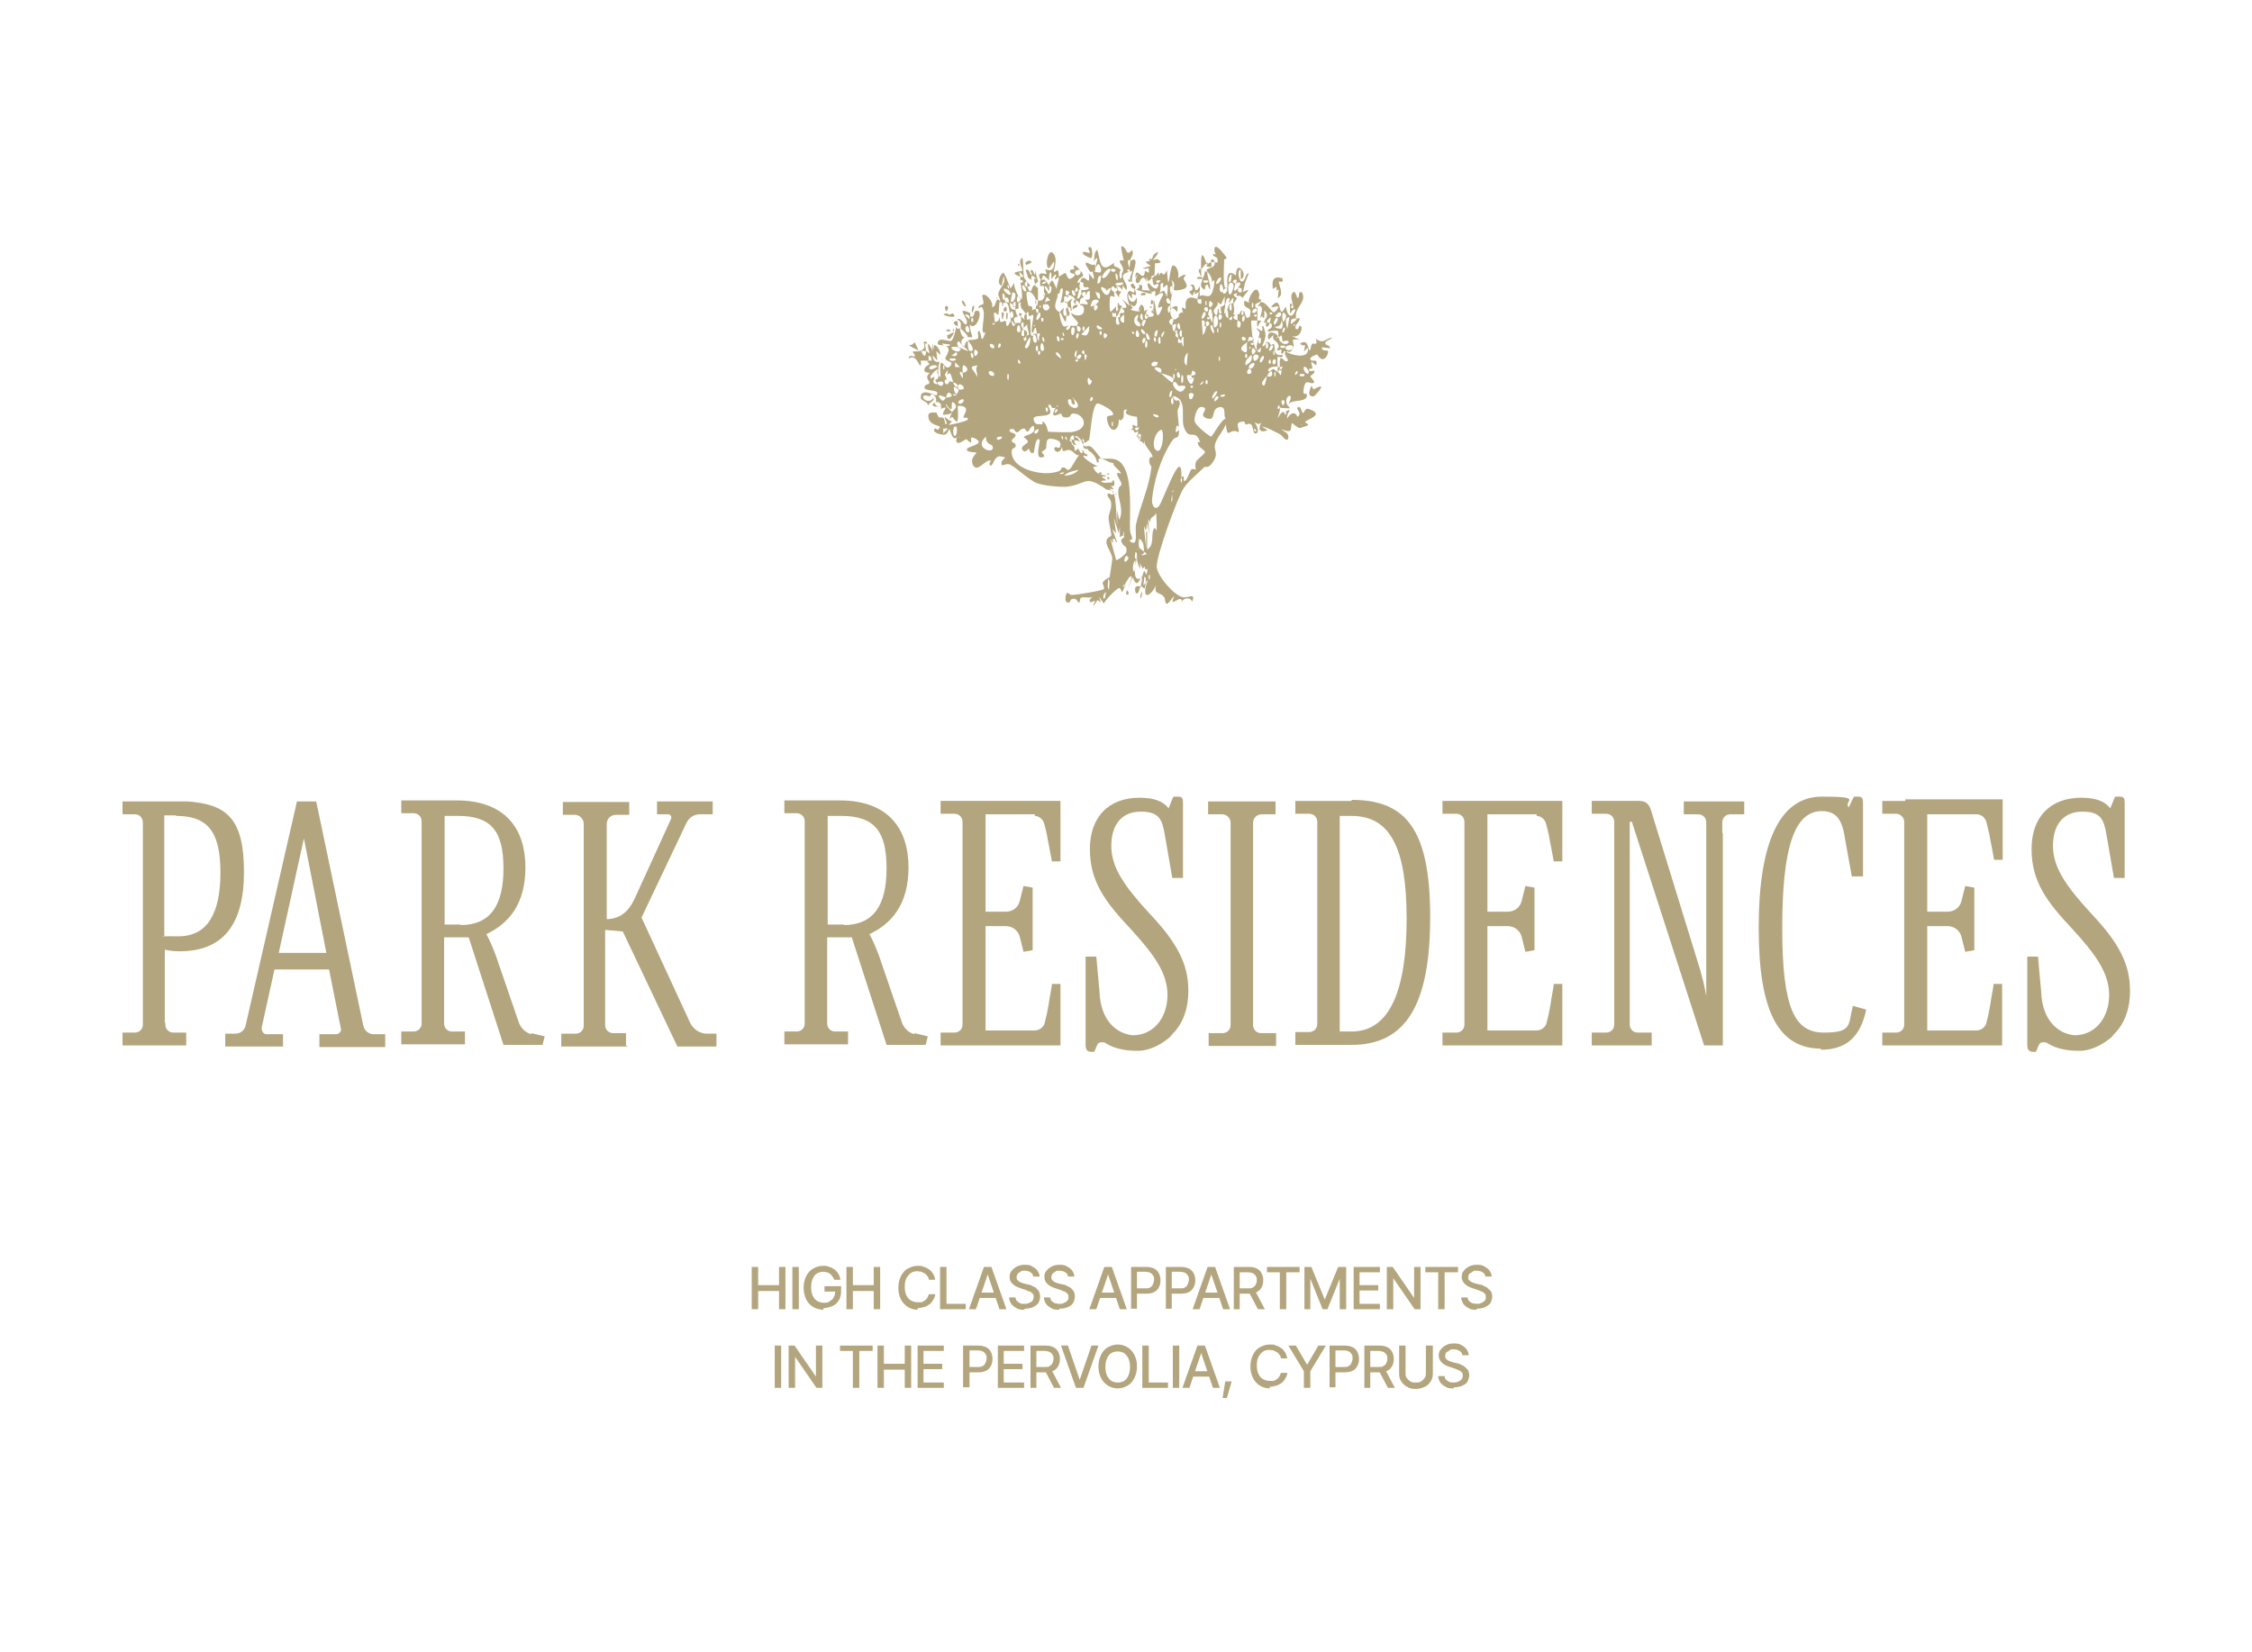<?xml version="1.0" encoding="UTF-8"?>
<svg id="_Шар_1" data-name=" Шар 1" xmlns="http://www.w3.org/2000/svg" version="1.1" viewBox="0 0 420.9 308.7">
  <defs>
    <style>
      .cls-1 {
        fill: #b3a57d;
        stroke-width: 0px;
      }
    </style>
  </defs>
  <g>
    <path class="cls-1" d="M140.5,244.7v-7.9h1.2v3.4h3.9v-3.4h1.2v7.9h-1.2v-3.4h-3.9v3.4h-1.2Z"/>
    <path class="cls-1" d="M149.3,236.8v7.9h-1.2v-7.9h1.2Z"/>
    <path class="cls-1" d="M153.9,244.8c-.7,0-1.3-.2-1.9-.5-.5-.3-1-.8-1.3-1.4-.3-.6-.5-1.3-.5-2.2s.2-1.6.5-2.2c.3-.6.7-1.1,1.3-1.4.5-.3,1.1-.5,1.8-.5s.8,0,1.2.2c.4.1.7.3,1,.5s.5.5.7.8.3.7.4,1.1h-1.2c0-.2-.2-.4-.3-.6-.1-.2-.3-.3-.4-.5-.2-.1-.4-.2-.6-.3-.2,0-.5-.1-.7-.1-.4,0-.8.1-1.2.3s-.6.6-.8,1-.3,1-.3,1.6.1,1.2.3,1.6c.2.4.5.8.9,1s.8.3,1.2.3.8,0,1.1-.3c.3-.2.6-.4.7-.7.2-.3.3-.7.3-1.1h.3-2.3v-1h3.1v.9c0,.7-.1,1.2-.4,1.7-.3.5-.7.9-1.2,1.1s-1.1.4-1.7.4v.3Z"/>
    <path class="cls-1" d="M158.2,244.7v-7.9h1.2v3.4h3.9v-3.4h1.2v7.9h-1.2v-3.4h-3.9v3.4h-1.2Z"/>
    <path class="cls-1" d="M171.5,244.8c-.7,0-1.3-.2-1.8-.5s-1-.8-1.3-1.4-.5-1.3-.5-2.2.2-1.6.5-2.2c.3-.6.7-1.1,1.3-1.4s1.1-.5,1.8-.5.8,0,1.2.2c.4.1.7.3,1,.5s.5.5.7.8.3.7.4,1.1h-1.2c0-.3-.1-.5-.3-.7-.1-.2-.3-.4-.5-.5s-.4-.2-.6-.3c-.2,0-.5-.1-.7-.1-.5,0-.9.1-1.2.3-.4.2-.6.6-.9,1-.2.4-.3,1-.3,1.6s.1,1.2.3,1.6.5.8.9,1,.8.3,1.2.3h.7c.2,0,.4-.2.6-.3.2-.1.3-.3.5-.5.1-.2.2-.4.3-.7h1.2c0,.4-.2.7-.4,1.1-.2.3-.4.6-.7.8s-.6.4-1,.5-.8.2-1.2.2v.3Z"/>
    <path class="cls-1" d="M175.7,244.7v-7.9h1.2v6.9h3.6v1h-4.8Z"/>
    <path class="cls-1" d="M182.4,244.7h-1.3l2.8-7.9h1.4l2.8,7.9h-1.3l-2.2-6.5h0l-2.2,6.5ZM182.6,241.6h4.1v1h-4.1v-1Z"/>
    <path class="cls-1" d="M191.5,244.8c-.6,0-1.1,0-1.5-.3-.4-.2-.8-.5-1-.8s-.4-.8-.4-1.2h1.2c0,.3.1.5.3.7s.4.3.6.4.5.1.8.1.6,0,.9-.2c.3-.1.5-.3.6-.4.1-.2.2-.4.2-.7s0-.4-.2-.6c-.1-.1-.3-.3-.5-.4-.2,0-.5-.2-.8-.3l-.9-.3c-.6-.2-1.1-.4-1.5-.8-.4-.3-.6-.8-.6-1.3s.1-.9.4-1.2c.2-.3.6-.6,1-.8s.9-.3,1.4-.3,1,0,1.4.3c.4.2.7.4,1,.8.2.3.4.7.4,1.1h-1.2c0-.4-.2-.6-.5-.8s-.7-.3-1.1-.3-.6,0-.8.2-.4.2-.5.4-.2.4-.2.6,0,.4.2.6.3.3.6.4c.2,0,.4.2.6.2l.8.2c.2,0,.5.1.8.3.3.1.5.2.7.4s.4.4.5.6c.1.3.2.6.2.9s-.1.8-.3,1.2c-.2.3-.6.6-1,.8s-1,.3-1.6.3v.2Z"/>
    <path class="cls-1" d="M198,244.8c-.6,0-1.1,0-1.5-.3-.4-.2-.8-.5-1-.8s-.4-.8-.4-1.2h1.2c0,.3.1.5.3.7s.4.3.6.4c.3,0,.5.1.8.1s.6,0,.9-.2c.3-.1.5-.3.6-.4.2-.2.2-.4.2-.7s0-.4-.2-.6c-.1-.1-.3-.3-.5-.4-.2,0-.5-.2-.8-.3l-.9-.3c-.6-.2-1.1-.4-1.5-.8-.4-.3-.6-.8-.6-1.3s.1-.9.4-1.2c.2-.3.6-.6,1-.8s.9-.3,1.4-.3,1,0,1.4.3c.4.2.7.4,1,.8.2.3.4.7.4,1.1h-1.2c0-.4-.2-.6-.5-.8s-.7-.3-1.1-.3-.6,0-.8.2-.4.2-.5.4-.2.4-.2.6,0,.4.2.6c.2.2.3.3.6.4s.4.2.6.2l.8.2c.3,0,.5.1.8.3.3.1.5.2.7.4s.4.4.5.6.2.6.2.9-.1.8-.3,1.2-.6.6-1,.8-1,.3-1.6.3v.2Z"/>
    <path class="cls-1" d="M204.9,244.7h-1.3l2.8-7.9h1.4l2.8,7.9h-1.3l-2.2-6.5h0l-2.2,6.5ZM205.1,241.6h4.1v1h-4.1v-1Z"/>
    <path class="cls-1" d="M211.4,244.7v-7.9h2.8c.6,0,1.1.1,1.5.3s.7.5.9.9.3.8.3,1.3-.1.9-.3,1.3c-.2.4-.5.7-.9.9s-.9.3-1.5.3h-1.9v-1h1.8c.4,0,.7,0,.9-.2.2-.1.4-.3.5-.6.1-.2.2-.5.2-.8s0-.6-.2-.8c-.1-.2-.3-.4-.5-.5s-.6-.2-1-.2h-1.5v6.9h-1.2,0Z"/>
    <path class="cls-1" d="M217.9,244.7v-7.9h2.8c.6,0,1.1.1,1.5.3s.7.5.9.9.3.8.3,1.3-.1.9-.3,1.3c-.2.4-.5.7-.9.9s-.9.3-1.5.3h-1.9v-1h1.8c.4,0,.7,0,.9-.2.2-.1.4-.3.5-.6.1-.2.2-.5.2-.8s0-.6-.2-.8c-.1-.2-.3-.4-.5-.5s-.6-.2-1-.2h-1.5v6.9h-1.2,0Z"/>
    <path class="cls-1" d="M224.2,244.7h-1.3l2.8-7.9h1.4l2.8,7.9h-1.3l-2.2-6.5h0l-2.2,6.5ZM224.4,241.6h4.1v1h-4.1v-1Z"/>
    <path class="cls-1" d="M230.6,244.7v-7.9h2.8c.6,0,1.1.1,1.5.3s.7.5.9.9.3.8.3,1.3-.1.9-.3,1.3c-.2.4-.5.7-.9.9s-.9.3-1.5.3h-2.1v-1h2c.4,0,.7,0,.9-.2.2-.1.4-.3.5-.5s.2-.5.2-.8,0-.6-.2-.8c-.1-.2-.3-.4-.5-.5s-.6-.2-1-.2h-1.5v6.9h-1.2.1ZM235.1,244.7l-1.9-3.6h1.3l1.9,3.6h-1.4,0Z"/>
    <path class="cls-1" d="M236.8,237.8v-1h6.1v1h-2.5v6.9h-1.2v-6.9h-2.5,0Z"/>
    <path class="cls-1" d="M243.7,236.8h1.4l2.5,6.1h0l2.5-6.1h1.5v7.9h-1.2v-5.7h0l-2.3,5.7h-.9l-2.3-5.7h0v5.7h-1.1v-7.9h0Z"/>
    <path class="cls-1" d="M253,244.7v-7.9h4.9v1h-3.8v2.4h3.5v1h-3.5v2.5h3.8v1h-5,.1Z"/>
    <path class="cls-1" d="M265.5,236.8v7.9h-1.1l-4-5.8h0v5.8h-1.2v-7.9h1.1l4,5.8h0v-5.8h1.2Z"/>
    <path class="cls-1" d="M266.4,237.8v-1h6.1v1h-2.5v6.9h-1.2v-6.9h-2.5.1Z"/>
    <path class="cls-1" d="M276,244.8c-.6,0-1.1,0-1.5-.3-.4-.2-.8-.5-1-.8s-.4-.8-.4-1.2h1.2c0,.3.1.5.3.7.2.2.4.3.6.4.3,0,.5.1.8.1s.6,0,.9-.2c.3-.1.5-.3.6-.4.2-.2.2-.4.2-.7s0-.4-.2-.6-.3-.3-.5-.4c-.2,0-.5-.2-.8-.3l-.9-.3c-.6-.2-1.1-.4-1.5-.8s-.6-.8-.6-1.3.1-.9.4-1.2c.2-.3.6-.6,1-.8s.9-.3,1.4-.3,1,0,1.4.3c.4.2.7.4,1,.8.2.3.4.7.4,1.1h-1.2c0-.4-.2-.6-.5-.8s-.7-.3-1.1-.3-.6,0-.8.2-.4.2-.6.4c-.1.2-.2.4-.2.6s0,.4.2.6c.2.2.3.3.6.4s.4.2.6.2l.8.2c.3,0,.5.1.8.3.3.1.5.2.7.4s.4.4.6.6c.1.3.2.6.2.9s-.1.8-.3,1.2c-.2.3-.6.6-1,.8s-1,.3-1.6.3v.2Z"/>
    <path class="cls-1" d="M146,251.5v7.9h-1.2v-7.9h1.2Z"/>
    <path class="cls-1" d="M153.7,251.5v7.9h-1.1l-4-5.8h0v5.8h-1.2v-7.9h1.1l4,5.8h0v-5.8h1.2Z"/>
    <path class="cls-1" d="M157,252.5v-1h6.1v1h-2.5v6.9h-1.2v-6.9h-2.5,0Z"/>
    <path class="cls-1" d="M164,259.4v-7.9h1.2v3.4h3.9v-3.4h1.2v7.9h-1.2v-3.4h-3.9v3.4h-1.2Z"/>
    <path class="cls-1" d="M171.5,259.4v-7.9h4.9v1h-3.8v2.4h3.5v1h-3.5v2.5h3.8v1h-5,.1Z"/>
    <path class="cls-1" d="M180,259.4v-7.9h2.8c.6,0,1.1.1,1.5.3s.7.5.9.9.3.8.3,1.3-.1.9-.3,1.3c-.2.4-.5.7-.9.9s-.9.3-1.5.3h-1.9v-1h1.8c.4,0,.7,0,1-.2.2-.1.4-.3.5-.6.1-.2.2-.5.2-.8s0-.6-.2-.8c-.1-.2-.3-.4-.5-.5s-.6-.2-1-.2h-1.5v6.9h-1.2Z"/>
    <path class="cls-1" d="M186.5,259.4v-7.9h4.9v1h-3.8v2.4h3.5v1h-3.5v2.5h3.8v1h-5,.1Z"/>
    <path class="cls-1" d="M192.6,259.4v-7.9h2.8c.6,0,1.1.1,1.5.3s.7.5.9.9.3.8.3,1.3-.1.9-.3,1.3c-.2.4-.5.7-.9.9s-.9.3-1.5.3h-2.1v-1h2c.4,0,.7,0,.9-.2.2-.1.4-.3.5-.5s.2-.5.2-.8,0-.6-.2-.8c-.1-.2-.3-.4-.5-.5s-.6-.2-1-.2h-1.5v6.9h-1.2.1ZM197,259.4l-1.9-3.6h1.3l1.9,3.6h-1.4,0Z"/>
    <path class="cls-1" d="M199.6,251.5l2.2,6.4h0l2.2-6.4h1.3l-2.8,7.9h-1.4l-2.8-7.9h1.3Z"/>
    <path class="cls-1" d="M208.9,259.5c-.7,0-1.3-.2-1.8-.5s-1-.8-1.3-1.4-.5-1.3-.5-2.2.2-1.6.5-2.2c.3-.6.7-1.1,1.3-1.4s1.1-.5,1.8-.5,1.3.2,1.8.5,1,.8,1.3,1.4c.3.6.5,1.3.5,2.2s-.2,1.6-.5,2.2-.7,1.1-1.3,1.4c-.5.3-1.1.5-1.8.5ZM208.9,258.4c.5,0,.9-.1,1.2-.3.4-.2.6-.6.8-1s.3-1,.3-1.6-.1-1.2-.3-1.6-.5-.8-.8-1c-.4-.2-.8-.3-1.2-.3s-.9.1-1.2.3c-.4.2-.6.6-.8,1s-.3,1-.3,1.6.1,1.2.3,1.6.5.8.8,1c.4.2.8.3,1.2.3Z"/>
    <path class="cls-1" d="M213.5,259.4v-7.9h1.2v6.9h3.6v1h-4.8Z"/>
    <path class="cls-1" d="M220.4,251.5v7.9h-1.2v-7.9h1.2Z"/>
    <path class="cls-1" d="M222.3,259.4h-1.3l2.8-7.9h1.4l2.8,7.9h-1.3l-2.2-6.5h0l-2.2,6.5ZM222.5,256.3h4.1v1h-4.1v-1Z"/>
    <path class="cls-1" d="M228.5,261.3l.5-3.1h1.2l-.9,3.1h-.8Z"/>
    <path class="cls-1" d="M237.3,259.5c-.7,0-1.3-.2-1.8-.5s-1-.8-1.3-1.4-.5-1.3-.5-2.2.2-1.6.5-2.2c.3-.6.7-1.1,1.3-1.4s1.1-.5,1.8-.5.8,0,1.2.2c.4.1.7.3,1,.5s.5.5.7.8.3.7.4,1.1h-1.2c0-.3-.1-.5-.3-.7-.1-.2-.3-.4-.5-.5s-.4-.2-.6-.3c-.2,0-.5-.1-.7-.1-.5,0-.9.1-1.2.3-.4.2-.6.6-.9,1-.2.4-.3,1-.3,1.6s.1,1.2.3,1.6.5.8.9,1,.8.3,1.2.3h.7c.2,0,.4-.2.6-.3.2-.1.3-.3.5-.5.1-.2.2-.4.3-.7h1.2c0,.4-.2.7-.4,1.1-.2.3-.4.6-.7.8-.3.2-.6.4-1,.5s-.8.2-1.2.2v.3Z"/>
    <path class="cls-1" d="M240.9,251.5h1.3l2.1,3.6h0l2.1-3.6h1.4l-2.9,4.8v3.1h-1.2v-3.1l-2.9-4.8h0Z"/>
    <path class="cls-1" d="M248.5,259.4v-7.9h2.8c.6,0,1.1.1,1.5.3s.7.5.9.9.3.8.3,1.3-.1.9-.3,1.3c-.2.4-.5.7-.9.9s-.9.3-1.5.3h-1.9v-1h1.8c.4,0,.7,0,.9-.2.2-.1.4-.3.5-.6.1-.2.2-.5.2-.8s0-.6-.2-.8c-.1-.2-.3-.4-.5-.5s-.6-.2-1-.2h-1.5v6.9h-1.2,0Z"/>
    <path class="cls-1" d="M255,259.4v-7.9h2.8c.6,0,1.1.1,1.5.3s.7.5.9.9.3.8.3,1.3-.1.9-.3,1.3c-.2.4-.5.7-.9.9s-.9.3-1.5.3h-2.1v-1h2c.4,0,.7,0,.9-.2.2-.1.4-.3.5-.5s.2-.5.2-.8,0-.6-.2-.8c-.1-.2-.3-.4-.5-.5s-.6-.2-1-.2h-1.5v6.9h-1.2.1ZM259.4,259.4l-1.9-3.6h1.3l1.9,3.6h-1.4.1Z"/>
    <path class="cls-1" d="M266.6,251.5h1.2v5.2c0,.6-.1,1-.4,1.5-.3.4-.6.8-1.1,1s-1,.4-1.7.4-1.2-.1-1.6-.4c-.5-.2-.8-.6-1.1-1-.3-.4-.4-.9-.4-1.5v-5.2h1.2v5.1c0,.4,0,.7.2.9.2.3.4.5.7.7.3.2.6.2,1,.2s.7,0,1-.2.5-.4.7-.7c.2-.3.2-.6.2-.9v-5.1h0Z"/>
    <path class="cls-1" d="M271.7,259.5c-.6,0-1.1,0-1.5-.3-.4-.2-.8-.5-1-.8s-.4-.8-.4-1.2h1.2c0,.3.1.5.3.7.2.2.4.3.6.4s.5.1.8.1.6,0,.9-.2c.3-.1.5-.3.6-.4.1-.2.2-.4.2-.7s0-.4-.2-.6-.3-.3-.5-.4c-.2,0-.5-.2-.8-.3l-.9-.3c-.6-.2-1.1-.4-1.5-.8s-.6-.8-.6-1.3.1-.9.4-1.2c.2-.3.6-.6,1-.8s.9-.3,1.4-.3,1,0,1.4.3c.4.2.7.4,1,.8.2.3.4.7.4,1.1h-1.2c0-.4-.2-.6-.5-.8s-.7-.3-1.1-.3-.6,0-.8.2-.4.2-.6.4c-.1.2-.2.4-.2.6s0,.4.2.6c.2.2.3.3.6.4.2,0,.4.2.6.2l.8.2c.2,0,.5.1.8.3.3.1.5.2.7.4s.4.4.6.6c.1.3.2.6.2.9s-.1.8-.3,1.2-.6.6-1,.8c-.4.2-1,.3-1.6.3v.2Z"/>
  </g>
  <path class="cls-1" d="M53,195.6h-10.9v-2.4h1.9c.9,0,1.7-.6,1.9-1.5l9.6-41.9h3.6l8.8,41.9c.2.9,1,1.6,1.9,1.6h2.2v2.4h-12.3v-2.4h3.1c.6,0,1.1-.6.9-1.1l-2.2-11h-10.2l-2.4,10.9c0,.6.3,1.2.9,1.2h3.1v2.4h.1ZM56.8,156.7l-4.7,21.4h8.9l-4.2-21.4Z"/>
  <path class="cls-1" d="M117.3,195.6h-12.4v-2.4h2.7c.9,0,1.5-.7,1.5-1.5v-37.7c0-1-.8-1.7-1.7-1.7h-2.2v-2.4h12.4v2.4h-2.5c-1,0-1.7.8-1.7,1.7v17.8c2.5-.1,4-1.3,5.2-3.8l6.8-14.9c.2-.4,0-.9-.6-.9h-2v-2.4h10.4v2.4h-2.4c-1.1,0-2,.6-2.5,1.6l-8.4,17.7,9.1,19.7c.6,1.2,1.8,2,3.1,2h1.8v2.4h-7.3c-3.4-7.2-6.8-14.3-10.2-21.5l-3.3-.3v17.8c0,.9.7,1.5,1.5,1.5h2.4v2.4h.3Z"/>
  <path class="cls-1" d="M219.1,193.3c3-2.9,3-7.1,3-8.2,0-5-2.2-9-7.2-14.3-4.8-5.2-7.2-8.7-7.2-12.7s2-6.4,5.5-6.4,4,1.5,4.5,4.3l1.4,8.1h2v-14.1c0-.7-.1-1.1-.9-1.1h-.9l-.9,2.2c-.9-1.3-2.7-2-5.4-2-5.8,0-9.3,3.6-9.3,9.6s2.8,9.8,7.5,14.8c4.7,5.1,7,8.5,7,12.5s-2.4,7.5-6.5,7.5,0,0,0,0c-3-.3-6-2.7-6.2-8.1l-.6-6.6h-2v16.4c0,.9.2,1.4,1.1,1.4h.5c.1-.3.3-.5.3-.7.3-.7.4-.9.6-1,.2,0,.3-.1.4-.1.3,0,.6,0,.9.2,0,0,.2.1.3.2h.1c.2.2.6.3,1,.5h0c1.1.4,2.5.7,4.2.7s.5,0,.8,0h0c3.1-.3,5.2-2.3,5.6-2.6l.4-.5Z"/>
  <path class="cls-1" d="M395.1,193.3c3-2.9,3-7.1,3-8.2,0-5-2.2-9-7.2-14.3-4.8-5.2-7.2-8.7-7.2-12.7s2-6.4,5.5-6.4,4,1.5,4.5,4.3l1.4,8.1h2v-14.1c0-.7-.1-1.1-.9-1.1h-.9l-.9,2.2c-.9-1.3-2.7-2-5.4-2-5.8,0-9.3,3.6-9.3,9.6s2.8,9.8,7.5,14.8c4.7,5.1,7,8.5,7,12.5s-2.4,7.5-6.5,7.5,0,0,0,0c-3-.3-6-2.7-6.2-8.1l-.6-6.6h-2v16.4c0,.9.2,1.4,1.1,1.4h.5c.1-.3.3-.5.3-.7.3-.7.4-.9.6-1,.2,0,.3-.1.4-.1.3,0,.6,0,.9.2,0,0,.2.1.3.2h.1c.2.2.6.3,1,.5h0c1.1.4,2.5.7,4.2.7s.5,0,.8,0h0c3.1-.3,5.2-2.3,5.6-2.6l.4-.5Z"/>
  <path class="cls-1" d="M340.4,196c-8,0-11.7-6.9-11.7-22.6s3.8-24.5,11.8-24.5,4,.7,5,2l1-2h.8c.7,0,.9.3.9,1.1v13.8h-2.1l-1.3-7.2c-.5-3.5-1.7-5-4.3-5-5.1,0-7.4,6.7-7.4,21.9s2.4,19.5,7.8,19.5,4.5-1.5,5.4-5l2.5.7c-1.1,5.1-3.7,7.5-8.5,7.5v-.2Z"/>
  <path class="cls-1" d="M193.3,152.5c1,0,1.7.7,1.9,1.6s.5,1.8.6,2.7c.4,2.1.4,1.9.8,4.2h1.6v-11.3h-22.4v2.4h2.6c.9,0,1.5.7,1.5,1.5v35.8h0v2.1c0,.9-.7,1.5-1.5,1.5h-2.6v2.4h22.4v-11.5h-1.6c0,.3-.1.8-.2,1.4-.2,1.1-.3,1.6-.4,2.4-.5,2.9-.7,3.1-.7,3.3-.1.9-1,1.6-1.9,1.6h-9.2v-19.5h3.8c1.2,0,2.3.8,2.6,2,.2.9.5,1.9.7,2.8l1.7-.3v-11.7l-1.7-.3c-.2.9-.5,1.9-.7,2.8-.3,1.2-1.3,2-2.6,2h-3.8v-18.2h9.2v.3Z"/>
  <path class="cls-1" d="M287.1,152.5c1,0,1.7.7,1.9,1.6s.5,1.8.6,2.7c.4,2.1.4,1.9.8,4.2h1.6v-11.3h-22.4v2.4h2.6c.9,0,1.5.7,1.5,1.5v35.8h0v2.1c0,.9-.7,1.5-1.5,1.5h-2.6v2.4h22.4v-11.5h-1.6c0,.3-.1.8-.2,1.4-.2,1.1-.3,1.6-.4,2.4-.5,2.9-.7,3.1-.7,3.3-.1.9-1,1.6-1.9,1.6h-9.2v-19.5h3.8c1.2,0,2.3.8,2.6,2,.2.9.5,1.9.7,2.8l1.7-.3v-11.7l-1.7-.3c-.2.9-.5,1.9-.7,2.8-.3,1.2-1.3,2-2.6,2h-3.8v-18.2h9.2v.3Z"/>
  <path class="cls-1" d="M252.6,149.7h-10.5v2.4h2.6c.9,0,1.5.7,1.5,1.5v.5h0v36.8h0v.5c0,.9-.7,1.5-1.5,1.5h-2.6v2.4h10.5c10.1,0,14.7-7.4,14.7-23.9s-4.6-21.9-14.7-21.9v.2ZM252.6,192.8h-2.2v-40.3h2.2c7.2,0,10.3,5.9,10.3,19.2s-3.1,21.1-10.3,21.1h0Z"/>
  <path class="cls-1" d="M235.7,193.1c-.9,0-1.5-.7-1.5-1.5v-2.1h0v-28h0v-7.7c0-.9.7-1.6,1.6-1.6h2.6v-2.4h-12.6v2.4h2.6c.9,0,1.6.7,1.6,1.6v35.7h0v2.1c0,.9-.7,1.5-1.5,1.5h-2.6v.8h0v1.6h12.6v-2.4h-2.8Z"/>
  <path class="cls-1" d="M170.9,193.3c-1.1-.3-1.9-1.1-2.3-2.1l-4.4-12.8c-.7-1.8-1.2-2.9-1.7-3.8,4.2-2,7.3-5.6,7.3-12.5s-3.5-12.5-12.9-12.5h-10.3v2.4h2.3c.9,0,1.5.7,1.5,1.5v.5h0v35.2h0v2.1c0,.9-.7,1.5-1.5,1.5h-2.3v2.4h11.9v-2.4h-2.4c-.9,0-1.5-.7-1.5-1.5v-2.1h0v-14h4.6l6.5,20.1h7.3l.4-1.6-2.5-.6v.2ZM157.7,172.8h-3v-20.3h2.5c6.2,0,8.5,2.8,8.5,9.8s-2.5,10.6-8,10.6h0Z"/>
  <path class="cls-1" d="M99.3,193.3c-1.1-.3-1.9-1.1-2.3-2.1l-4.4-12.8c-.7-1.8-1.2-2.9-1.7-3.8,4.2-2,7.3-5.6,7.3-12.5s-3.5-12.5-12.9-12.5h-10.3v2.4h2.3c.9,0,1.5.7,1.5,1.5v.5h0v35.2h0v2.1c0,.9-.7,1.5-1.5,1.5h-2.3v2.4h11.9v-2.4h-2.4c-.9,0-1.5-.7-1.5-1.5v-2.1h0v-14h4.6l6.5,20.1h7.3l.4-1.6-2.5-.6v.2ZM86.1,172.8h-3v-20.3h2.5c6.2,0,8.5,2.8,8.5,9.8s-2.5,10.6-8,10.6h0Z"/>
  <path class="cls-1" d="M321.9,155.8v-2.1c0-.9.7-1.5,1.5-1.5h2.6v-2.4h-11.3v2.4h2.7c.9,0,1.5.7,1.5,1.5v2.1h0v30.4c-.3-1.9-.8-3.7-1.1-4.8l-9.3-30.2c-.4-1-1-1.5-2.1-1.5h-8.9v2.4h2.7c.9,0,1.5.7,1.5,1.5v2.1h0v33.7h0v2.1c0,.9-.7,1.5-1.5,1.5h-2.7v2.4h11.2v-2.4h-2.6c-.9,0-1.5-.7-1.5-1.5v1.3h0v-39.2h.4l13.5,41.8h3.5v-39.7h-.1Z"/>
  <path class="cls-1" d="M356,149.7h-4.2v2.4h2.6c.8,0,1.5.7,1.5,1.5v35.8h0v2.1c0,.9-.7,1.5-1.5,1.5h-2.6v2.4h22.4v-11.5h-1.6c0,.3-.1.8-.2,1.4-.2,1.1-.3,1.6-.4,2.4-.5,2.9-.7,3.1-.7,3.3-.1.9-1,1.6-1.9,1.6h-9.2v-19.5h3.8c1.2,0,2.3.8,2.6,2,.2.9.5,1.9.7,2.8l1.7-.3v-11.7l-1.7-.3c-.2.9-.5,1.9-.7,2.8-.3,1.2-1.3,2-2.6,2h-3.8v-18.2h9.2c1,0,1.7.7,1.9,1.6.1.6.5,1.8.6,2.7.4,2.1.4,1.9.8,4.2h1.6v-11.3h-18.2v.3Z"/>
  <path class="cls-1" d="M30.8,191.2v-13.7c.8.2,1.7.3,2.8.3,8,0,12-4.9,12-14.8s-3.1-12.7-10.6-13.2h-12.1v2.4h2.3c.9,0,1.5.7,1.5,1.5v.5h0v33.5h0v1.7h0v1.6h0v.5c0,.9-.7,1.5-1.5,1.5h-2.3v2.4h11.9v-2.4h-2.4c-.9,0-1.5-.7-1.5-1.5v-.4h-.1ZM32.9,152.5c5.9,0,8.3,2.9,8.3,10.6s-2.5,11.9-7.8,11.9-2,0-2.7-.2v-16.9h0v-5.5h2.2Z"/>
  <g id="qx1Mst">
    <g>
      <path class="cls-1" d="M213.8,107.6h-.2c.4-1.7.4-.5.2,0Z"/>
      <path class="cls-1" d="M225.7,50.8c-.3.4.8,2.9.4,3.3l-.4-.9c-.9,0,0,1.7-1.1.5-.3-.3,0-1.1.2-1.6s.4-1.1.4-1.3.4,0,.4,0h.1ZM225.7,52.4h-.7c-.6.6,1.3.6.7,0Z"/>
      <polygon class="cls-1" points="210.2 100.5 210 100 210.2 100 210.2 100.5"/>
      <path class="cls-1" d="M208.5,92.5v-.2s.5,0,0,.2Z"/>
      <path class="cls-1" d="M193.6,52.2c-.3,0-.4,0-.4-.2l.4.2Z"/>
      <path class="cls-1" d="M207.1,89.6s-.5-.6.1-.4c.2,0,.1.4.1.4h-.2Z"/>
      <path class="cls-1" d="M213.3,108.2s0-.4.2-.7c0,.3,0,.4-.2.7Z"/>
      <path class="cls-1" d="M199.4,56.6c-.2,0-.4,0-.4-.2.2,0,.4,0,.4.2Z"/>
      <path class="cls-1" d="M194.5,52.4c1-.5.9.3,1.6.9.3-1.4.7-.4.7.4-.5,0-.4-.2-.7-.4v1.1c-.4-.3-.3-.8-.7-.9-.5.3.7,1.2.4,1.3-1.1.5-.5-1.1-.7-1.3s-.6,0-.7,0v-1.1h0ZM195.4,52.6c-.2,0-.6.2-.7.4.4.2,1-.2.7-.4Z"/>
      <path class="cls-1" d="M188.7,56.6c.1,0-.1,1.4,1.1,1.3,0,.7.5,1.3.4,1.3s-1.2,0-.4,1.3c-.6.3-.3-.8-.9-.4v-.7c.9.3.4-1.7,0-1.1s0,.8,0,1.1c-.3,0,0-2.4-.9-2.9h.7,0Z"/>
      <path class="cls-1" d="M225.7,50.8s.1,0,.2-.2c0,.2-.2.2-.2.2Z"/>
      <path class="cls-1" d="M202.5,83.2c0,0,.8.5.7.7s-.6-.2-.7-.2v-.4h0Z"/>
      <path class="cls-1" d="M202.5,82.7v.4c-.2-.2-.4-.6-.4-.7.1,0,.3.2.4.2h0Z"/>
      <path class="cls-1" d="M202.5,82.3h.7c0,0-.2.4-.2.4h-.4v-.4h-.1Z"/>
      <path class="cls-1" d="M202,82.5s-.1-.2-.2-.2c0,0,.1.2.2.2Z"/>
      <path class="cls-1" d="M200.7,82.1c.1.4.1.7.4,1,0,.2-.3,0-.4,0s-.2-.2-.2-.2l-.2-.4v-.4l.4.2h0Z"/>
      <path class="cls-1" d="M199.4,56.6s.9-.9,1.1-.7c-.7.5-.2,1.4-.2,2.2-.5,0,.2-.6-.7-.7,0-.3-.2-.8-.2-.9h0Z"/>
      <path class="cls-1" d="M213.1,81.6c-.4,1.1-.3.2-.4,0h.4Z"/>
      <path class="cls-1" d="M212.7,81.6s-.5,0-.4,0,.4-.4.4-.6v.7Z"/>
      <path class="cls-1" d="M200.7,74.5s.2.9.2,1.1c-.7,0-.6-.4-.7-.9s.1,0,.2-.2h.3Z"/>
      <path class="cls-1" d="M209.3,57.5c-.1,0-.3,0-.4.2v-1.1c.3,0,.4.7.4.9Z"/>
      <path class="cls-1" d="M210.2,109.6v-.2c.5,0,0,.2,0,.2Z"/>
      <path class="cls-1" d="M212.4,54.2c.5-.5.7-.5.4-.9,1.1-.3.5.8.7.9s1.3,0,1.5.2c1.4,1.3-2.6-.4-2.7-.2h.1Z"/>
      <path class="cls-1" d="M235.5,57c-.1,0,0,.3-.4.2,0-.3.3-.3.4-.2Z"/>
      <path class="cls-1" d="M173.4,67.4h-1.3c-.1,0,.2.9-.1.9s-.8-2.2-2.1-1.3c-.2-.8.9-.3,1.1-.4s-.5-.8-.4-.9,2.9.4,2-1.8c.9-.2.6.4.7.4-.7-.7-.2,1.2-.2,1.3h-.9c-.1,0,.8,2,.9,0,.2,0,.4.5.7.3-.3-.2-.4-1.6-.4-1.7.7.7.9,1.3.9,2.4-.4.4-1-.8-.7.7h-.2Z"/>
      <path class="cls-1" d="M224.9,52.2s-.8-.2-1.1,0c-.2-.7.6-.4.7-.4.1-.3-.5-7.4,1.1-2.2.8-1.5,2.4.4,1.9-1.3,0-.2-.8-.4-.8-.7s.4,0,.5,0-.5-.9-.1-1.4,2,1.7,2.1,1.9c.2.4-.4.3-.4.4,0,.5-.4,6.6.6,5.2.1-.2-.6-4,1.6-2.2,0-3.3,2.5,0,.9.7v-1.8c-.8,0-.3,2.1.1,2.2.8.2.7-1.6,1.4-1.5-.7,1.6-.9,2.3-1.1,3.8-.6-.8.3-1.1-.9-1.1,0-.2.5-.5.4-.8-.1-.5-.8,0-.9,0,0,0,.4-.5.2-.7s-1.3.3-.2.7c0,.3-.4,1.1-.2,1.3s.5-.4.7-.4v.9c-1.1,0-1,.5-.2.9-.2.4-.4.7-.7,1.1v-1.1c-.3,0-.6.9-.8.9s.5-1-.2-.9c-.5.4-.2.8-.6,1.3v-1.6l-.7,1.5-1.1-.7c1.5.8-.8,1.3-.1,2.4s.5-.9.7-.9c.3,0-.2,1.1.6.9-.4-1.9,0-.9.7-1.8,0,.6-.2,1.2-.2,1.8.2,0,.3-.3.4-.4-.5.9.3,1.2.4,1.3.8.9.7-.4.7-.4-.1,0-.6.6-.7.4s0-2.2-.4-1.3c.3-.4.4-1.2.5-1.3.2-.2.8-.2.8-.3.1.8.3,1.4,0,2.2h.4c-1,.9.3.9.4,1.1,0,.4-.3,1.5.4,1.3.6-1.2-.3-1.2-.4-1.3v-1.3c.6.7.3-1.2,1.3-.3,0,0,.4,2.1,1,.6.7-1.9-1.5-.8-1-2.7l.9.4c-.5-.6,1.1-3.2,1.6-2.3s.1,1.1.2,1.5.4,0,.4.2c.1.6-1.1.6-1.1,1,0,.8.4.5.4.5v2.4c1.5,0,.1.3.2,1.1-.4,0-.2-.8-.2-1.1h-1.1c-.2,0,.2,3,.2,3.3-.9-.8-.8.6-.9.7-.2.2-2,1.1-.8,1.8s.3-1.3.8-1.8,1.7,0,.9-.7c.2,1,.4,1.9.9,2.4s.6.3.7-.7l-.7.7c-.4-.8.2-1.9.2-2.2v.7c.7.7.6-1.9,0-.7.1-1.2.6-1-.4-2,.3-.2.9.7,1.1.4s-.2-.9.2-.9c.6,1.8.6,1.9-.2,3.8.6,0,.3-.2.7-.4v.7c.7.7.4-1.8,0-.7,0,0-.1-.4.1-.4.8,0,.7.6.8.6s.6-.3.6-.2c.3.4-.3,2.5,1.6,2,.2.8-.8.3-.9.4s0,1.6,0,1.8c-.6,0-1.7,0-1.8.8.3.4.7-.4,1-.3s.3.2.8.5.6,1.2.7,0-.6,0-.7,0v-.9h.4c0,.2-.1.6.1.7.9-1.3,0-.6-.1-.7-.2-2.9.8-1.1,1-1.1,1.4.2-.6-1.2.1-1.8-.6-.3-.3.6-.7.4s.1-.5-.1-.7-.7.3-.8,0,.4-.4.3-.7c-.3-1.3-1.3-.8-1-2.1l-.9.9c-.4-1.2.3-1.7,1.3-1.1s0,.8,0,.9c.1,0,.6-.3.7-.2s-.3.3.4.9c1.1,1,2.3-.8.2-.2-.2-2.1-.4-.5-.7-.9-.4-.6.8-1.5-2-.9-.2-.7.6-.3.7-1s-.4-.5-.4-.6c.1-.3.2-.7.2-1.1-1.4,1-.3,1-.2,1.1-.2.4,0,.5-.7.7,0-.7.2-1.1-.4-.7.2-1,1.2-1.3.1-2.4v1.3c-.6.6,0-.9-.8.2.2-.9.8-2.2-.2-2.4.2-.2,0-.8.7-.6s1.9,2,2.1,1.9,1-.9.8-1.1-1.8.5-1.1-.2c2-2.2.9,3.3,2.5.2.9,4.5,3-1.6.8,1.3v-1.8c.9-.2,0,.6.2.7,1,.7-.2-1.7.1-2.4.6-1.5,1,.6,1.1.6.5,0,0-1.3.8-1.1,1,1.7-1,2.6-1.1,4.3s.7,0,.7.7-1.1,1.1-.7,1.9c.6.2.5-.5.7-.6.8-.2.3,2.5-1.5,1.9l1.5.7c-2.3-.3-.6.5-1.3,1.7s-.8.2-1.1.5,4.5,1.9,3.9-.7l-.7.7c.5-2.2,0-.5-.7-1.5,1.6-1,1.5,1.3,1.7,1.3.3,0,.3-.9.5-1.2s1.3.5.7-1c1.5,1.1,1.7,0,3.1-.2-.2.4-1.2.5-1.3,1-.1.5.9.3.9,1l-1.5-.2c-.2.8.9.5,1.1.7s-.5,2.2-1.5,1.3,0-.8,0-.8c-.1,0-1.9.5-1.8,1,.2.8,1.5-.4,1.1,1.2l-.9-.7c-.1.8.7,1.5-.4,1.3-.2.8.7.3.9.4.4.4-.7.9-.7,1,0,.2.9,1,.7,1.2-.7.6-1.8-1.4-2,1.9,0,.2.7.3.7.3,0,1.7-2.4.8-3.5,1.8,1.2-2.1-.4-1.8-.4-.5s2.1,1.5-1.2,1.2c-.1-1-.5,0-.4.2s.4-.2.4-.2c.1.8-.3,1.3-.4,2,1.3-2.4,1.3-.4,1.5-.7s0-.6,0-.6c1.6-.8,0,.4.3,1.3.5-.9,1.4-1.5,1.9-.3,1-.6-.3-1.4,0-1.7.6-.6.8.8.9.9.5.4.3-1.1,1.4-.6,2.6,1,0,1.7-.7,2.2s1.6.5-.5,1.1,0-.5-.3-.5.1.6-.1.7c-.9,0-1.6-1-1.7-.9-.5.6.5,2.2-2,1.1.3.4,1.4.7,1.3,1.5-.1,1.3-1.2-.3-1.5-.5-1.4-.7-2.4-1.3-3.5-1.5l1.1.7c-1.6.7-1.8-.4-1.1-1.5-.6.6-.7.3-1.3,0,.3.5,1,1.8.3,2.1s-.5-1.4-1-1.7-.8.2-1,0-.1-.5-.3-.5c-2.1,0-.7,1.3-1,2-1.8-1-2,1.7-2.4-1.5-.4,1.2-1.7,2.5-2,3.7s.7,1.6-.3,3.2-1.5.9-1.7,1.1c-1.1,1.1-3.1,2.7-3.9,4-1.2,1.9-5.2,12.9-5,14.7s3.2,5.2,4.8,5.6c1,.3,2.6-1,1.8.9-.2-1-1.9-.8-1.9.2.2-2.2-2.7,1.5-1.4-1.3-.8.6-1.6,2.7-1.8.4s1,0,0-.4v.4c-.7-1.3-2.2-.5-1.6-2.4-1.7,3-2.7,2-1.6-.9-.3,0-.2.3-.4.4,0-.2.2-1.1-.2-1.1l-.2,1.5c.3,0,.2-.3.4-.4-.1,2.1-.5.5-.8.7-.6.4-.2,1.4-1,1.3-.6-1.9.8-1.2.9-1.3.1-.2.3-1.9.4-2.2.4-1.2.2-.6.7,0l.2-1.1c-.7.4-.3,0-.6-.4l-.3.4-.6-1.1c.5,2.2-.6.2-.5-1.3,0,.8-1.2,5,.7,4.2-.8,1.5-1,.9-1.5-.2-1.9,4.5-.1.2-.2,0-.2-.8-1.2,1.3-1.3,1.4s-.4.2-.4.3h.4c-.7,2.1-.5.3-1,.3s-2.7,2.4-2.9,2.9l-.9-1.3c.7,2-.1.5-.3.7s-1.3,2.3-.4,0c-1.1.8-1.5,0-.4-.7-.5.4-1.8,0-2.1.2-.5,0-.2.7-.5.9s-.3-.8-1.1-.7-.4.9-1.1.7-.2-1.7-.1-1.8c.4,0,.6.5,1,.4.7,0,5.7-.8,5.9-1.1s-.3-1-.2-1.2c.3-.6,1.3-1,1.3-1,0-.2.5-3.2.5-3.4,0-1.1-1.2-2.4-1.1-3.3s.8-.8.9-1.1-.5-2.5-.5-3.3.5-1.4.5-2.5-.7-1.2-.7-1.8.8,0,.9,0c.9-.9-.9-.9-1.1-1-4.2-3-3.5-.9-7.7-.5-1.4,0-3.9-.2-5.3-.7s-4.2-3.2-5.1-3.5-1.6.7-1.5-.3,1.5-.9-.2-1.2c-1.2-.2-1.4,2-1.9,1.7s.3-.8,0-.9c-.9-.3-2.4,2.3-3.2.9s.8-2.3.6-2.4-1.8,0-1.8-.6,3.4-.9,1.8-1.9-.8.6-1,.6c-.4,0-.7-.6-.9-.6-.3,0-1.3,1-1.7.6s0-.8,0-.9-.5.3-.7,0c-.4-.4-.6-1.4-.7-1.5-.2-.2-.3.7-.8.9s-2.4-.3-2.1-.9.5.2.7,0c1.3-1-1.2-.4-1.7-2s1.1-1.1,1.3-1.2.3.6.6.9.9-.7,1.2,1.3c.7,0-.4-1.3-.1-1.3s.9.9,1.4.7l-.7.7c.6,0,3.4-.7,3.5-.9.4-.6-.6-.4-.7-.4-.1-.4.7-1.3.4-1.8s-1.4-.5-1.5-.4c0,0,.2,2.5-.1,2.9-.9-.3-.7-1.5-1.4-.4,0-.5.3-.9.4-1.3s1.4-.9.4-1.8.4,2.9-1.5.2c-.2.5,1.2,1.3,1.1,1.6s-1.5.5-1.6.4c-.3-.3.6-1.2.4-1.3s-.7.2-.8.2.1-.4.1-.4c-.2,0-.9,0-1.3,0-1-.5.2-.7.2-.8-.5.4.5,1,.9.7s-.5-1-.9-.7c.4-1-.8-2.1-1.1-1.1-2.4-.8-.9,1.4.2.7s-.3-.5-.2-.7c1.7.6-.1.9-.4,1.8.2-1-1.4-.8-1.3-1.7,0-1.8,2.8-.2,2.9-.3,1-1.2-2.1-.7-2.2-1.4s.8-.6.9-.9-.4-.6-.4-1.1.5-.7.4-.8-.8,0-.9-.4c-.2-.8.9-1.1.9-1.2,0-.2-.4-.4-.4-.7h.9c0,0-.2-.5-.2-.7.2-.2.4-4.7.4-1.1l.2-1.1c.6,0,1.3,1.3,1.1,1.8l-.7-.7.2,1.8-.9-1c.2,1.8,1.3,1.1,1.3,1.2s-.7,2.5.2,2.9c-.4-4.8.7-1.7,1.3-1.8s.8-.7.7-.9-1.1-.4-1.1-.8,1-1.4.4-2.1-2.1,0-1.8-1c.3-.9,2.1,0,2.5-.2s.9-2.2.9-2.6c.4.7.6.2.7.2,0,.3.3,2.3,1.3,1.6-.7.3-1.3.6-.9,1.6-.2-.2-.5-.7-.6-.7-.6.2-.1.9-.1,1.1-2.6-.5-.5,1.2.2.7s-.2-.5-.2-.7c.5,0,3.4,1.8.7-.4.6,1.2.5-1,1.1-.7,0,.3-.1,2.1.7,1.8s-.7-1.9-.7-2,1.7,0,1.9-.4-.3-1.4.2-1.3.2,3.1,1.2.2c-1.2.7,0-2.7-.4-4.1s-.8,0-.9-.5.9-.6.9-.7c.1-.4-.3-1.6-.2-1.6.6-.6,2.2,1.3,1.8,2.2.7,0,.6-.9.9-1.3s.6.3.6.2c.2-.3-.4-1-.3-1.4.2-1.2,1.5-1.8,1-3.3l-.4,1.8c-1.1-.4-.1-2.4.3-2.4s1.1,2.5,1.4,2.9l.7-1.1c-.3.6.9,3.3,1.3,3.1s-.2-3-.2-3.5c0,0,0,.4.1.4.7.2.3-.8-.1-.4v-.7c1.1.4.3-.5-.2-.9,0,.3.2.7.2.9-2.6-.9.4-1,.4-1.1.1-.2-1-2,0-2.4.2.9.1,2.8.3,3.6s1.9,1.8.6,1.8v-.9c-.3-.4-.9.8,0,.9,1,2.3.7-.8,1.5-.2,0-.4-.2-.7-.2-1.1s.5,0,.4,0c-.2-.7-1.2-1.2-.9,0-1-.5-.5-.4-1.1-1.8.8-.5.8,1.1,1.1.9s-.7-1.1.2-.9l.4.9.2-1.1c-.2.9.4,1.7.4,2.4-1.2.6-.2.9,0,1.1v2.4c-.1,0-.4-.3-.4-.2-.3.5.3,2.3.4.2.7,0,1,0,1.3-1.1s.2-.3.2-.4c2.1,1.3,0-5.2,2-.7,0-.8.4-1.4.4-2.2-.2,0-.6.5-.7.4-.2-.2.5-.9,0-.9l-.7.9c.2-2.2-.6-1.3-.4.2l-1-.9c-.4-.2-.3,1.7-.8.4s1.3-.6,1.3-.7c.1,0-.3-.8-.2-.9.1,0,1.4.8,1.6-.8s-.7.9-1.1.6c-.6-.6,0-3.7.9-2.8,1.1,1.1,0,3.3.2,3.5.3.2.9-1.2.9.9.4-.2,1.1-.7,1.2-.7.3.2.4,1.5,1.2,1,1.4-.9-.2-.9-.2-1-.5-.8.6-.6.7-.7,0,0-.6-1.7,1.1.2-.2-.2-1.3,0-.9.7s1.3-.2.9-.7c1.2,1.4,0,1.1-.3,1.8-.6,1,.3.4.3.4-.5,1.5.3,1.8,1.6,1.3,0-.6-.7-.2-.8-.3-.7-.8.5-.5-.8-1.1.7-2.1,2,1.7,1.6-1.5l.9,1.1c.2-.5-.2-1.2-.2-1.6.6.2,2,.9,1.5-.6s-.8.2-.9,0,.9-3-.4-1.1c.2-.4,0-1.9.7-2.2.6,2.2.5,4.6,3.1,2.4-.2,1.3,1,.2,1.5,2,.7-1-.5-2-.4-2.1,0-.7.6-.2.7-.3s-.6-2.2-.4-2.7c1.2.2.7,2.2,2,.7.4,1-.2,1.1-.4,2.1,2.3-1.4,0,2.7.4,3.9-1-.3.2-1.9,0-2s-1.4.4-1.5.5c-.8.9,1,2,.4,3l-.7-.9c.1.5,0,.7-.2,1.1.4-.4-.7-1.1-.9-.9s.5,1.3.9.9c-.2.5-.6.7-.4,1.3-1.5-2.5-.8-.3-.9-.2s-.6-.5-.8,0-.1,2.6,0,2.7c.2.2.7-.6,1.1-.9,0,.3-.1.7.1.9.4-.3.3-.7.3-1.1,0,0,.8,0,.7,0-.2.4-.7,2-1.1,2.1v-.7c0-.2-.4.4-.7-.2,0,.7-.2,1,.7.9.1.4-.3,1.2.3,1.5.7,0,0-.9.1-1.3s.4,0,.4,0c0,.4,0,.9.7.9v-1.5c-.2,0-.5.5-.7.7-.4-1.6.5-.7.7-1.1s-.5-.8-.4-.9,1.8.7,0-1.6l1.5,1.3c-.3-.6-.7-1.8-.4-2.5s.9,0,1.1,0,0-.6.2-.9c-.1.3.4,1.1.2,1.3s-.6-.3-.7-.2c-.2.2.4,1.8-.7,0-.2,1.4,1.1,2.2,1.5.7.4,1-.4,2.4-1.1,1.1.1.9.8.6,0,1.2,2.9.9,1.6-.5,1.8-.8.4-.5.9.5.7,1.1l.7-.4c-1.1,1.8,1,1.5,1.1,1.2.2-.6-.5-.5-.4-.7.1-.6.4,0,.4,0v-2.2c.5.3.3,4.3,1.3,2.2s-.7,0-.4-1.2.9-1.9.9-2c0-.9-1.4.3-1.5.3.2-2.2-.4,0-1.1-1.3s0-1-.2-1.3c.3.2,1.3,1.8,1.8.8s-.6-.3-.7-.3c-.6-.8.2-2-1.1-.7l-.4-.9c.3,2.2,0,0-.6.2s-.6,1.4-1.2.9,1.1-2.7-.2-.9c0-2.7,1.6,1.4,1.8-1.3l.7.4c.2-1.6-.4-.4-1.1-.9l1.5-.4c-1.8-1.1-.3-.8-.2-.9s-.3-.4-.2-.4h.6c.1,0,0-.9,1.1-1.3.2.4-1,1.5-.9,1.5.2,0,.7-.2.8-.2,1.5.9-.3.8-.4.8s0,2-.2,2.4c.7,0,.9-1.5.9,0,.7-1.7.6.9,1.5-1.1.4,5.5.4-1,1.2-.9s1.2,1.9.8,2.4c2.4-1.5,1.1,0,1.1,0,.2.8,1.6,1.8-.7,2.2s-.1-.8-1.6-1.9c.7.9-.4,5.1-.2,5.3s1.8-1.4,1.3.7c-1.9-2.4-1.4,2.1-.2,1.3s0-.4.7-1,.6.2.6,0c.1-.2-.3-1-.2-1.1s.6.3.7.2c.1-.2-.6-3,2.2-1.8,0,.5,0,.9.7.9.2-1.4-.2-.7-.7-.9,0-.4.3-.9.2-1.3l-.7.4c0-1.4,1.2-.8.9.4.6-.6,1.3.3,2-.2s1.3-4.7,0-1.8c1-1.3-.7-2.7-.7-2.9.2-.6,2.2-.3,1.3-2-.9-.2-.2,1.1-.4,1.3s-.8,0-.9,0c.7-1.4-.3-.4-.7.2s-.5,0-.7.4.3.8.2,1l.6.8ZM211.3,48.6c-.9-.2-.3,1.1-.2,1.5l.2-1.5ZM208.5,50.4s-.6-.2-.7-.2c-.6.6.8.9.7.2ZM207.6,50.4c-.5-.7-1.8,1.3-1.6,1.5.6.5,1.6-1.4,1.6-1.5ZM211.1,50.4s-.4,0-.4,0c-.1.7.8.3.4,0ZM209.6,50.8c-.4-.8-.5,1-.2,1.3.4,0,.3-1.3.2-1.3ZM208.9,52.4c0-.5.1-1.2-.4-1.3,0,.4,0,1.2.4,1.3ZM230,52.6c.1-.2.2-1,.2-1.3-.6,0-.8,2-.2,1.3ZM205.8,51.5c-.8,0-.6,1.1-.7,1.5.8,0,.6-1.1.7-1.5ZM215.8,51.5c-.2-.2-.8.3-.7.4.2.2.8-.3.7-.4ZM228.2,51.9c-.5-.2-1,1-.9,1.1.3.3,1.1-.7.9-1.1ZM216.9,52.4h-.7c-.4.4.4.8.7,0ZM207.2,52.6v.2h.1c0,0-.1-.2-.1-.2ZM209.8,52.8s-1.6,0-1.3.4,1.9,0,1.3-.4ZM217.5,53c-1.1-.5-.2,1.2-.9,1.8,1.2-.8,1-.4,1.5.7.5-3.7-.4-1.7-.6-1.8-.3,0,0-.6-.1-.7h.1ZM230.4,53c-1.3-1.1-.9,3.3-.2,1.7s.2-1.7.2-1.7ZM188.3,53.3c0,.3,0,.5.3.7,0-.2,0-.8-.3-.7ZM191.8,54.4c.1-.2-.3-1.1-.7-1.1-.2.3.3,1.5.7,1.1ZM228.4,53.3c-.4-.8-.7,1.3-.1,1.3s.2-1.2.1-1.3ZM208.2,53.5c-1.5.2.7,2.2.7.2-.8.5-.6-.2-.7-.2ZM219.1,53.5c-.8-.2-.3,1.6-.1,1.5s0-1.3.1-1.5ZM206.6,54s-.6-.5-.8-.3,1,2.4,1.6.9-.5-.3-.6-.3c-.2,0,0-.3-.2-.4h0ZM188.5,54.2c0,0-.8-.3-.8-.3-.6.6,2.2,2.2.8.3ZM198.9,56.4c-.2,0-.6.3-.7.2,0,0,.6-2.2.4-2.7-.9,0,0,1.2-1.3,1.1,1.3-.2-1.3,2.5.7,3.3,0,.6.3,2.2.7,2.6s.7-.2,1.3,0c-.2-.2-.9.4-.7.7s.9-.4.7-.7h1.3v.7c.4,1.1,1.3-.5,0-.7,0,0,.2-.5.2-.6s-1.4-1.4-1.3-1.8c.9.7,2.4.7,2.4-.6s-1.1-.6-.7-1,2.3.7.9-.9c1.3.2.8-.5.9-1.6-.7,0-.4.5-.9.9.2-.2.3-1.3-.7-.4-.1-.2.3-1.2-.4-.8l-.4,1.7c.7,0,.4-.5.9-.9,0,0,.2,1,.7.4-.8.7-1,0-1.1,1.5-.3-.5-.3-.4-.7-.7,0,0,0,.7-.1.7-.4,0-.4-1.1.1-.7-.2-.2-.5-.8-1.2-.9s0,.4-.2.4c-.3,0-1-.9-.8.7v.2ZM201.4,53.9c-.2-.4-.6.3-.4.7.3,0,.6-.5.4-.7ZM229.3,53.9c-.2-.3-1,.5-.7.9s1-.5.7-.9ZM189.2,54.7l-.3,1.6c.6.7,1.5-1.9.3-1.6ZM199.6,54.4c-.6-.6-.6,1.3,0,.7s0-.6,0-.7ZM200.7,54.4c-.7-.7-.3,1,.1.9s0-.9-.1-.9ZM205,54.7c-.6-1.1.2,1.8.6,1,0-.6,0-1.1-.6-1ZM193.6,57.7c0-.8.3-1.5-.4-2.5s-1.3-.6-1.3-.6c-.2.2.2,2.3.3,2.5s.6,0,.7.3,0,.6,0,.6c0,0,.5-.3.7-.2.2,1.5.7.2.4,0s-.3,0-.4,0h0ZM187.8,55.9c.1-.2,0-1.1-.4-1.1-.1.4,0,1.7.4,1.1ZM190.5,55.5c-.6-.7-.6,1.6,0,.9s0-.8,0-.9ZM188.1,56.6h-.6c-.1,0,.1.6-.1.6s.1-1-.6-.7l-.2,2.4c-1.4-1.4-.6.6-.7,1.3s-.7-.2-.4.4c.6.3.4-.4.4-.4.2-.2.7.3,1-1.1-.2,1.9.7.7,1,.9s0,.7.3.9.4-.7.8-.9c.4,1.8.7.5.9.4.6-.3,1.1.7.9-1.3l.7.7c-.3-1.3.4-1,.4-1.1v.9c0,.3.6,0,.6,0,.2.5,0,2.6.2,3s.4,0,.4.2c-.3,1.5,1,1.7.6.4s-.6-.4-.6-.4v-.4h.7c.1.4,0,1.2.4,1.3-.2-1.2.7-1.6-.4-1.3,0-.2-.2-1.1-.2-1.1-.4-.2-.3,1-.7.9-.3-.6.4-3.1.2-3.3s-.6.3-.7.2c-.4-.4.1-1.4-.7-.4-.5-1.1-1.1-.8-.9-2.2-1.2.3.4,1.2-1.1,1.3,0,0,.4-1.9-.2-1.3s.6,1-.1.9c0-.6-.7-.8-.8-.9s0-1-.6-.9,0,.8-.1.9h.2ZM218.9,56.6s-.5-1-.7-.9c-.5.2-.1,1.5.7.9ZM195.4,56.8s-.5,0-.5.3c0,1.6,1.7.8,1.1,0s-1.3.6-.7-.4,1.4,0,.7-.9c-.6-.8-.6.8-.7.9h0ZM204.9,56c-1,0-.8.6-1.1,1.3.5,0,2.4-1.1,1.1-1.3ZM225.5,57v-.7c-.3-.4-.3,1.1,0,.7ZM226.4,56.4c-.6-.7-.6,1.6,0,.9s0-.8,0-.9ZM234.2,57.5c0-.3.2-1-.2-.9,0,.3-.2,1,.2.9ZM230.2,57.9s0-1.1-.1-1.1c-.6,0-.3,1.8.1,1.1ZM194.5,57.5v-.4h-.2v.4h.2ZM204.9,57c-.6-.7-.6,1.6,0,.9s0-.8,0-.9ZM218.6,58.4s.2-1.1.2-1.3c-.8,0-.6,1.6-.2,1.3ZM236.3,57v.2h.1c0,0-.1-.2-.1-.2ZM225.7,57.5c-.5-.4-1,.4-.3.7.5.2.4-.6.3-.7ZM226.6,60.4c.2-1.2-.3-4.2-.8-1.7l.8,1.7ZM234.8,57.7c-.3-.2-.9.4-.7.7.3.4,1.1-.4.7-.7ZM232.4,58.8s0-.7-.1-.7c-.4,0-.4,1.1.1.7ZM194.4,59.2c0,0,.2-.9-.2-.8-.7.8-.7,2.2.2.8ZM225.3,58.4c-.3-.5-.8.9-.7,1.1.3.3.9-.7.7-1.1ZM237.7,58.4s-.4,0-.4,0c-.1.7.8.3.4,0ZM239.3,58.4c-.2-.2-1,.5-.9.7.2.5,1.5,0,.9-.7ZM240.1,58.6c-.6-1-.6,2.3,0,1.3s0-1.3,0-1.3ZM212.5,59.9c0-.2.3-.7.2-1.1-1.1.5-.9,2.2.4,2.2.2-.6-.6-1.1-.6-1.2h0ZM213.6,59.9c0,0,0-1.9-.4-1.1s.4,1.1.4,1.1c0,.3-.5.8.1,1.1,1-1.9,0-1-.1-1.1ZM214.4,58.8c-.6-.6-.6,1.3,0,.7s0-.6,0-.7ZM228.2,58.8c-.6-.3-.5.8-.4.9.3.4.9-.6.4-.9ZM234.8,58.8s-.4,0-.4,0c-.1.7.8.3.4,0ZM226.9,61.2c1.1,0,.8-2.2.3-2.2s-.4,1.9-.3,2.2ZM232.2,60.1c.5,0,.5-.7.4-1.1-.5,0-.5.7-.4,1.1ZM233.9,59s-.5,0-.4,0q0,.4.3,0s.2,0,.1-.2h0ZM226,59.3s-.4,0-.4,0c-.1.7.8.3.4,0ZM241,59.3c-1.1,0-.5,1.6-.4,2.2l.4-2.2ZM194.7,60.1c.3.2.5-.7.1-.7s-.1.6-.1.7ZM238.8,59.5c-.3-.4-.9.8-.7,1.1s.9-.8.7-1.1ZM242.6,59.5c-1,0-1.5,0-1.3,1.1l1.3-1.1ZM219.1,60.8c0-.3.3-1,.2-1.1-.4-.5-1.4.6-.2,1.1.2,2.5.8,0,.7-.2s-.6.2-.7.2ZM225.5,61c-.9.3.3-1.3-.9-1.1l.2,2.7c.4-.2.5-1.1.7-1.6,1-.3.3-1.2,0-.9s0,.7,0,.9ZM239.5,61.4c.3-.3.3-1.2,0-1.5,0,1.3-1.2,1.1-1.2,1.2,0,.3,1.2.4,1.3.3h-.1ZM191.4,61.7c-.3-.6-.5.4-.5.8s.5.3.5.3c0,.2-.2.8.1.9.6,0,.2-.6.3-.9s.4,0,.5-.3-.4-1.3-.3-1.9l-.7.7v-1.1c-.9.3-.2.9,0,1.6h0ZM220.6,61.5c0-.2-.1-1.1-.3-1.1-.4,0-.4,1.3.3,1.1ZM228.2,61.2c0-.3.2-1-.2-.9,0,.3-.2,1,.2.9ZM241.8,60.6v.3c.1,0,.2,0,.2,0v-.2s-.2-.2-.2-.2ZM190.5,60.8c-.4-.2-.7,1.3-.1,1.3s.2-1.3.1-1.3ZM193.6,60.8s-.5,0-.4,0q0,.4.3,0s.2,0,.1-.2h0ZM206,61.5c0-.3-.8-.7-.9-.7-.4.3.2,1,.9.7ZM226.6,60.8c-.9-.3.1,1.6.2,1.5.4-.2-.3-1.3-.2-1.5ZM202.7,61.7s0-.7-.1-.7c-.4,0-.4,1.1.1.7ZM203.5,61.6c0-.2.2-.5,0-.6l-1.4,1.5c1.1.5,1.2,0,1.5-.9h-.1ZM200.7,61.2c-.7-.3-.5,1.3-.4,1.3.4.6.8-1,.4-1.3ZM239.7,62.1c.2.2.6-.6.4-.9-.3,0-.5.8-.4.9ZM214,62.4c.2-.2-.4-.9-.7-.9-.2.4.4,1.2.7.9ZM227.7,62.1v-.7c-.3-.4-.3,1.1,0,.7ZM216.2,62.8s.2-.9.2-1.1c-.8,0-.8,1.7-.2,1.1ZM220,62.1s0-.4-.1-.4c-.4,0-.4.8.1.4ZM220.9,62.8s0-1.1-.1-1.1c-.6,0-.3,1.8.1,1.1ZM205.6,62.6c.3.2.5-.7.1-.7s-.1.6-.1.7ZM212,62.3s-.1-.2-.2-.3c-.5-.3-.1.8.2.3ZM212.7,61.9c-.4-.7-.7,1.1-.1,1.1s.2-1,.1-1.1ZM217.3,63c0-.4.4-.7.3-1.1-.3.2-.9,1-.3,1.1ZM198.9,62.8c0-.3,0-.5-.3-.7,0,.2,0,.8.3.7ZM214.9,63.5c0-.4-.3-1.2-.7-1.3,0,.5,0,1.5.7,1.3ZM201.6,62.4c-.3-.5-.6.5-.4.9.3,0,.5-.8.4-.9ZM206.7,62.4c-.6-.6-.6,1.3,0,.7s0-.6,0-.7ZM220.2,63.2c0,0,0-1.5-.4-.9s.4.8.4.9c0,.2-.1.9.1.9,1.2,0,0-.8-.1-.9ZM198,63.7c.1-.2,0-.8-.4-.9-.2.3.1,1.4.4.9ZM232.8,63.5c.3-.3-.7-.9-.7-.3s.5.5.7.3ZM191.6,65c.6.6,1.2-1.6.9-2-.2.2-1.1,1.8-.9,2ZM195.2,63.9c0-.3,0-.9-.4-.9,0,.3,0,.9.4.9ZM216.9,64.1s0-1.1-.1-1.1c-.6,0-.3,1.8.1,1.1ZM221.3,63c-.8-.2-.5,1.5-.1,1.8v-1.8h.1ZM198.7,63.2s-.4,0-.4,0c-.1.7.8.3.4,0ZM213.6,64.1c.2.2.7-.6.4-.9s-.7.6-.4.9ZM216,63.2c-.5-.5-.4.3-.2.7.4,0,.2-.6.2-.7ZM214.4,64.8s.2-1.2-.2-1.1c-.3.4-.2,1.8.2,1.1ZM177.6,64.4l-1.5-.2c0,.5,1.4.7,1.5.2ZM234.2,64.1s-.4,0-.4,0c-.1.7.8.3.4,0ZM185.8,65c.2-.3-.4-.9-.7-.7-.4.3.4,1.1.7.7ZM187,64.3c-.2-.4-.6.3-.4.7.3,0,.6-.5.4-.7ZM194.9,64.3c-.4-.8-.7,1.3-.1,1.3s.2-1.2.1-1.3ZM194,65.5s0-.9-.1-.9c-.5,0-.4,1.4.1.9ZM237.9,64.6c-.3-.4-.8.7-.7.9.2.3.9-.5.7-.9ZM240.1,64.6h-.7c-.6.6,1.3.6.7,0ZM241.5,64.6c-.4-.3-1.7.2-1.1.7s1.7-.2,1.1-.7ZM233.7,65.2v-.4h-.2v.4h.2ZM234.4,65.2c-.6-.7-.6,1.6,0,.9s0-.8,0-.9ZM182.5,65.5c-.6-.7-.6,1.6,0,.9s0-.8,0-.9ZM201.1,66.8l.2-1.3c-.4,0-.7,1.2-.2,1.3ZM194.1,66.3c.3.2.5-.7.1-.7s-.1.6-.1.7ZM202.7,66.3c0-.3,0-1.1-.4-.7s.4.6.4.7c0,0,0,2.1.4.3.1-.5-.4-.3-.4-.3ZM238.2,66.3v-.7c-.3-.4-.3,1.1,0,.7ZM178.8,65.9c-.2-.3-.7.8-1.1.3.4.6,1.5.4,1.1-.3ZM181.9,66.8c.1-.2,0-.8-.4-.9-.2.3.1,1.4.4.9ZM198.3,67c.1-.3-.6-1.4-.9-1.1s.7,1,.9,1.1ZM221.8,68.3l.2-2.4c-.6.4-1,2-.2,2.4ZM233.1,66.8s0-.7-.1-.7c-.4,0-.4,1.1.1.7ZM202,66.3c-.3-.2-.9.4-.7.7.3.4,1.1-.4.7-.7ZM233.9,66.3c-.7.7-1.3,1.1-1.1,2,.8-.5,1.4-.9,1.1-2ZM234.4,67.4c.3.3,1.4-.9.5-1.1s-.7.9-.5,1.1ZM236.2,66.6c-.3-.4-.9.8-.7,1.1s.9-.8.7-1.1ZM228,67.4v-.7c-.3-.4-.3,1.1,0,.7ZM178.5,67h-.9c-.7.6,1.6.6.9,0ZM190.7,67.9c.1-.2-.2-.6-.4-.7-.2.4.2,1,.4.7ZM201.4,67.2s-.4,0-.4,0c-.1.7.8.3.4,0ZM237.5,67.9s0-.7-.1-.7c-.4,0-.4,1.1.1.7ZM238.4,67.2c-.7-.2-.7.9-.3.9s.4-.6.3-.9ZM216.4,67.7c-.2,0-.7-.2-.9,0-1,.7.8,1.3.9,0ZM179.4,68.6l-.9-.9v.9c0,0,.7,0,.9,0ZM234.4,67.9c-.2-.3-1.3.5-.9.9s1.2-.6.9-.9ZM175,68.3c-1.6-.3-1.8,1.3-.3.5s.3,0,.3-.5ZM176.5,69v-.7c-.3-.4-.3,1.1,0,.7ZM182.7,68.3c-2.2.2-.4.9-.1,2.2.2-1.1-.5-1.3.1-2.2ZM179.9,69.7s1.4-.2.7-1.1c-1-1.1-.6.8-.7,1.1,0,0-.8-.6-.4.3.7,1.5.4-.2.4-.3ZM216.9,69.7c.2.2,2.1,1.9,2.2,1.8,1-1.2-1.7-1.5-2.2-1.8,0,0,.3-.4.1-.7-.4-.6-2.4-.5-.1.7ZM244.6,69.7c.2-.3-.6-1.4-.9-1.1s.5,1.7.9,1.1ZM175.4,69c-.5,0-1.5,1.2-1.5,1.4-.1.7.6,0,.7,0,.2.3-.5,1,.1,1.3,1.1.5,0-.6.1-.7s.5,0,.6-.6-.6-.5,0-1.6h0ZM220,69s-.5,0-.4,0q0,.4.3,0s.2,0,.1-.2h0ZM233.7,69c-.4-.4-1,.9-.3.9s.5-.7.3-.9ZM178.1,71.2c-.1-.2-.2-.7-.4-1.2s-.6,0-.7,0c0,0,.5-1.7-.4,0l.4,1c-.8-.4-.4,1.3.2.7s-.2-.6-.2-.7c.3.3,1.1.4,1.1.4.2.3.2,1,.9.9,0-.7-.6-.7-.9-.9h0ZM185.8,70.1c.2-.5-.7-.9-.9-.7-.5.5.7,1.2.9.7ZM222.6,70.1h-.7c-.3.3.6,2.6,1.1,1.2s-.7-.3-.7-.3c0-.4.5,0,.5-.3s-.2-.5-.2-.5c0,0,1.3,0,.7-.7s-.6.5-.7.7h0ZM236.8,70.3c0,0,1.3.5.9-.9-.6,0-.7.7-.9.9s-1.1,1.1-.9,1.5c.6,1.1.8-1.5.9-1.5ZM242.1,70.1c.1,0,.6-.5.4-.7s-.6.5-.4.7ZM220.4,69.7c-.5-.6-.6.9-.1.9s.1-.9.1-.9ZM238.4,70.3v-.7c-.3-.4-.3,1.1,0,.7ZM188.5,71c0-.4.2-1.2-.2-1.1,0,.3-.2,1.1.2,1.1ZM219.5,70.8c0-.3.2-1-.2-.9,0,.3-.2,1,.2.9ZM243.7,69.9h-.7c-.6.6,1.3.6.7,0ZM221.1,71.4s.2-1.4-.2-1.3c-.2.3-.2,2.1.2,1.3ZM203.8,71c-.8-1.4-.6,1.6,0,.8s0-.7,0-.8ZM225.7,71.7s0-.7-.1-.7c-.4,0-.4,1.1.1.7ZM176.3,71.7c.2-.7-1.7-.4-.9.2s.9-.2.9-.2ZM224.9,71.2l-.7.7q.7,0,.7-.7ZM220.2,72.1s-.5-1.1-.9-.6,1,2.3,1.8,1.5c1.3-1.3-.6-.8-.8-.9h-.1ZM179.2,72.8c-.2,0-.7-.7-.9-.4s.5,2.3.9.4c1.9.2.4-1.3,0-.9s0,.7,0,.9ZM222.9,72.1s-.4,0-.4,0c-.1.7.8.3.4,0ZM222.5,72.8v.2h.1c0,0-.1-.2-.1-.2ZM218.9,74.1s.2-.9.2-1.1c-.6,0-.8,1.7-.2,1.1ZM227.5,73.2c-.4-.4-1.1,1-.9,1.3.3,0,1-1.2.9-1.3ZM223.1,73.7c-.3-.5-1.4-.3-.7.9.5.2.7-.8.7-.9ZM176.8,74.3s-2.3-1.1-.9.4c.5.6.8-.4.9-.4,0,0,1.6,0,.9-.7s-.8.6-.9.7ZM178.8,73.7s-.6,0-.7,0c0,.4.8.2.7,0ZM220.4,80.1c-.1,2.7-.4.7-1.6,2.7-1.9,3-3.2,7.3-3.5,10.7,0,.9.5,2,1.3,1.1s4.4-11.7,4.2-5.4c.8-.6.2.7.6.7s1-1.8,1.2-2.1.9,0,.9,0c0,0-.2-.8,0-1.4s1.7-1.5,1.7-1.9-1.1-.8-1.3-1.5.5-.2.4-.4c-1-2.7-2,0-3-2.7-.7-1.8.8-5.4-2.1-5.9.4,1.4,1,.7,1.1.8.6.7-.3,1.6-.2,2.1,0,1.2.3,2.3.2,3.4,0-.4.1-.8-.4-.7l-.2,1.1c.3.2.7-.4.7-.4v-.2ZM228.8,74.1c.5-.5-.3-.4-.7-.2-.1.4.6.2.7.2ZM200.5,74.5l-.2.2c-.3,0-.7-.3-.7.3.1,1.7,3.3,1.8,1.1-.5s0-1-.2,0h0ZM227.7,74.1c-.3-.3-.9.5-.7.9.3,0,.9-.7.7-.9ZM204.2,74.3c-.2-.4-.6.3-.4.7.3,0,.6-.5.4-.7ZM219.3,75.4s0-1.1-.1-1.1c-.6,0-.3,1.8.1,1.1ZM179.2,75.4c.4.3,1.1-.4.9-.7s-1.3.3-.9.7ZM239.7,75.7c.2.3.7-.9.1-.9s-.1.9-.1.9ZM212.7,81v-.4c-1.3.8,0-.6-1.8-.2,1.5-.3.5-.6.8-.9s.6.4.8.2,0-1.7,0-1.8c-.1,0-3-.3-1.8-1.3-1.2-.3-.3,1-.9,1.7s-.7-.2-.7,0,.1,1.7-.8,2-1.5-1.7-1.4-2.3,1.4,0,1.1-.8-2.6-1.8-2.8-1.8c-1.2,0-1.4,6.6-1.7,6.9s-1.1,0-1.2-.4c-.1.2.1.4.1.7-.4-.4-1.3-1.6-1.5-.9.7,0,.8.8.9.9-.7-.4-.4-.3-1.1-.2,0-.2.2-1.4-.4-.9s0,.6,0,.7-.3-.3-.4,0c0,.2.4.4.4.6s.1.3.2.4.2,0,.2.2c.1,0,.2.9.2.9.2,0,.5-.5.6-.4.2,0,.4,1.1.8.7s-.8-.4.2-.4c.1.8.5.5.7.8.3.7-.9-.2-.7.3s2.2,1.8,2.7,1.8l-.9.2c.5,1.1.8,1.3,2.4,1.6,0,.4-.6,0-.7.2-.1.3.7.3.7.7-1.6,0-.7.6.4.4h.2c1.3,0,0-.4.9-.4.5,2.2-1.5,0,0,1.7l-.9-.2c.8.6.8.8,1.1,1.7v.2c.3,1.8.5,8.7.4,2.2l.4,1.8c.9-1.9-.2-3.8-.2-5.2s.6-1,.6-1.5-.8-1.5-.8-1.8c-.1-.7.8,0,.7-.2-.2-.8-2.4-1.9-.9-2.1-.8.6-2.3-.8-3-.7s.2.9-.6.7c-.1-1.3-1.3-2-2.2-2.9.1,0,.6-.3,1.1,0s1.7,2,1.8,2.1c.8.5,2.9-.6,4.2,1.4,1.8,2.6,1.2,8.9,1.3,12,0,1.1,1,1.9-.2,2,1.9,1.7,1.1-1.7,1.3-2.9.8-3.6,2.6-7.3,2.9-10.9,0,0-.5-.5-.4-1.3s.6-.3.6-.5c.1-.7-1.8-2.2-1.5-3.2l-.2.9c0-.6-.6-.6-.7-.7.2-.4.3-.8.2-1.3-.5,0-.5.3-.7.7l.2-.5ZM196.3,75.7c-1.1-.3.6,1.1-.2,1.7s-3.2,0-2.9,1.1,1,.7,1.2.8c.9.2.1-.9.7-.4s.7,1.7.8,1.8c.2,0,4.2.2,4.7,0,3.2-.6,2-3.5-.1-3.4-.5,0-.3.6-.9.7-1.3.2-1.1-.6-1.3-.7s-2.4,1.4-1-1.1c-.9.3-.8-.4-.9-.4v-.2ZM197.7,75.7l-.3.3h.1c0,0,.2,0,.2,0v-.2ZM225,76.2c-1.2-.8-1.9,1.8-1.7,2.6s2.9,2.9,3.1,2.8,1.9-3.2,2.7-3.4c-.6-.4.3-2.3-1.2-2.1-1.7.3-.5,2.7-2.3,2.1s.3-1.5-.6-2.1h0ZM195.8,76.3c-.5-.5-.4.3-.2.7.4,0,.2-.6.2-.7ZM197.2,77.2c.1,0,.6-.5.4-.7s-.6.5-.4.7ZM216.4,77.6s-.7-.2-.9-.2c0,.6,1.5.9.9.2ZM208,79.6v-.7c-.3-.4-.3,1.1,0,.7ZM193.3,80.3c0-1.7-1,.2-1.1.3-.5.3-.4-.5-.8-.5-.7,0-1,.7-1.3.7-.6,0-.3-1-1.4-.5-.2.7,1,.5,1.1,1s-.7.6-.7,1.1.9.2.7,1.1c0,.2-.6.2-.7.7-.3,3.3,4.8,4.5,7.3,4.2s1.7-.9,2.1-1c1.1-.3.8,1.7,2.3-1s1.3-.4-.1-1.8-2.1.8-2.2-1.1c-.5,1.7-1.7.7-1.4.2s.9.6,1.1-.5-1.8-1.2-1.9-1.2c-1,0-.6,1.4-.8,1.8s-.8.5-.8.7,1.1.9-.1,1-.1-3.1-.3-3.3c-.8-.8-1,2.4-1.1,2.4-.7.4-.8-.7-.9-.7-.2,0-.7.9-1.2.2s.9-1.1,1-1.5-.9-.8-.7-1,2-.5,1.9-1.4h0ZM178.8,79.9c-.6-.8-.9,1.1-.4,1.6.5,0,.5-1.4.4-1.6ZM212.9,79.9c-.4,0-1,0-.7.4s.7-.2.7-.4ZM177.2,80.1h-.9c0,0,0,.7,0,.9l.9-.9ZM234.8,80.5s-.1-.2-.2-.3c-.5-.3-.1.8.2.3ZM193.4,81c.3.2.8-.4.7-.7s-1.1.4-.7.7ZM216,84.1c1.2,1.1,1.7-3.1,1.1-3.8-1.3.4-1.9,3-1.1,3.8ZM198.7,82.1c0-.3,0-.5-.3-.7,0,.2,0,.8.3.7ZM179.3,81.6v.2h.1c0,0-.1-.2-.1-.2ZM184.3,81.6c-2.7,2.3,2.2,3.6,1.1,1.6,0,0-1.3-.3-1.1-1.6ZM187.2,81.6c-.1,0-.9,0-.9.3,0,.7,1.3,0,.9-.3ZM199.1,81.6c0,.3,0,.5.3.7,0-.2,0-.8-.3-.7ZM201.6,87.8c-.8.2-2.1.4-2.7,1.1.9,0,2.1-.3,2.7-1.1ZM198.9,88.3c-.4,0-.7,0-.9.3.2,0,.9,0,.9-.3ZM205.8,88.3s-.4,0-.4,0c-.1.7.8.3.4,0ZM220.9,90.1v-.7c-.3-.4-.3,1.1,0,.7ZM219.1,91.8l-.2,2c.5-.3,0-1.3.2-1.8s1.4,0,0-.3h0ZM214.2,102.5v-3.1h.2v3.3c1.3-.7.8-2.4,1.1-3.5s.6,0,.6,0c.2-.7,0-2.6,0-3.3-.4.8-1.3.7-1.1,1.8l-.4-.7.2,2.9-.4-2.2-.2,1.5-.4-.9.4,4.2h0ZM210,100s-.5.3-.7.4v-2l-.2,1.3-.9-2.9.4,2.9-.7-.8.9,2.5c-.4,0-.3-.8-.7-.7s.2.7-.2.7l-.4-.8,1.1,4.1c.4,0,1.9-1.2,1.9-1.5.2-1.3-.3-.8-.8-1.7s.4-.8.4-1.2v-.4c-.2-1.4-.1,0-.2,0h0ZM213.8,103.1c0-.8,0-2-.9-2.4-.2,2,0,1.6.9,2.4,0,.8-.4.2-.4.7,1.4-.2.9-.3.4-.7ZM212.6,102.5v.2h.1c0,0-.1-.2-.1-.2ZM212.4,104.5c0-.3.3-1.3-.2-1.3,0,.3-.3,1.3.2,1.3ZM210.7,104c-.4-.6-.9,1.5-.2.9s.3-.8.2-.9ZM212,106.9c.2-.7.3-1.5.2-2.2-.4.3-.7,1.9-.2,2.2ZM214.9,108.2v-.7c-.3-.4-.3,1.1,0,.7ZM207.3,110.2c-.1-.5.3-1.7-.2-2,.1.5-.3,1.7.2,2ZM206.5,111.8s.2-.9.2-1.1c-.4,0-.8,1.5-.2,1.1Z"/>
      <path class="cls-1" d="M198,58.4s.7-.8.9-.9c-.2.4-.4,1.7.4,1.5,0,2.8-.8-.7-1.3-.7h0Z"/>
      <path class="cls-1" d="M199.6,57.5c0,.7.8,1.4-.2,1.6,0-1-.5-1.6.2-1.6Z"/>
      <path class="cls-1" d="M239.7,63.9q0-.2.2-.2t-.2.2Z"/>
      <path class="cls-1" d="M204.7,49.3c0,0,.2-.2.2-.2,0,0-.1.2-.2.2Z"/>
      <path class="cls-1" d="M179.6,61.5c-.2-.7.4-1.2-.7-1.8.8-.6,1.5,1.7,1.8.7s-2.3-3.2.6-1.9c.1,0,0,.6,0,.6.8.5.8-.8.9-.9,1.9-1,.4,3.9-.9,2.5-.2.6.5,2.2.4,2.3s-.7,0-.9,0c.3-.2-.9-1.3-1.3-1.6h0ZM181.2,59.7c.1-.7-.2-1-.9-.9l.9.9ZM181.9,60.1s0-.7-.1-.7c-.4,0-.4,1.1.1.7ZM181,62.1c.4,0,0-1.6-.4-1.1s0,1.2.4,1.1Z"/>
      <path class="cls-1" d="M191.4,61.7s1,.2.4,1.1-.4,0-.4,0v-1.1Z"/>
      <path class="cls-1" d="M232.2,54.6c.4,0,.9-.6,1.1-.3l-1.1,1.4c-.4-.7-.9-.3-1.1-.4.1-.4.1-.5.2-.9.1,0-.2.3.9.2h0Z"/>
      <path class="cls-1" d="M204.7,49.3v1.3c-.2,0-.7.3-.9.2s-.9-1.4-.9-1.4c0-.9,1,.5,1.8,0h0Z"/>
      <path class="cls-1" d="M239.7,52.2c.3.7-.7.4-.7.4,0,.7,1.1,2.6-.2,3.1l.2-1.6-.4.2v-.7c-.1,0-.7.4-.7.4-.2-1.6,0-2.5,1.8-2v.2ZM238.5,53v.2h.1c0,0-.1-.2-.1-.2Z"/>
      <path class="cls-1" d="M245.5,72.8c3.1-1.8.2,1.3,0,1.3-1.3,0-.7-1.2-.4-2l.4.7Z"/>
      <path class="cls-1" d="M203.8,46.2c.4,0,.4,1.8.2,2s-1.5-.6-1.5-.7c-.7-.8,1.1-.2,1.1-.2.3-.3-.7-1.2.2-1.1Z"/>
      <path class="cls-1" d="M223.1,53.3c.3.2.2,2,1.1.2.3,1.8-.6.7-.9,1-.6.5,0,1.4-1.1,0,.9-.2.9-.9.2-1.3h.7Z"/>
      <path class="cls-1" d="M171.7,65.5s-1.9-.8-1.8-1.1c.4.4,1.1-.5,1.1-.4s.7,1.5.7,1.5Z"/>
      <path class="cls-1" d="M177.1,58.4s0,.3.2.4.7-.3.8-.2c1.6,1.4-3.7,0-.9,0h-.1Z"/>
      <path class="cls-1" d="M178.3,62.1c.1,0-1.1,2.4-1.3.6,0,0,1.2-.6,1.3-.6Z"/>
      <path class="cls-1" d="M211.8,53s.6.8.4.9c-.5.4-1.4-.9-.4-.9Z"/>
      <path class="cls-1" d="M192.7,48.8c.4.3-.8.7-.9.7-.5-.4.4-1,.9-.7Z"/>
      <path class="cls-1" d="M179,60.1v.9c-1.5-.7-.3-1.2,0-.9Z"/>
      <path class="cls-1" d="M177,58.1c-.2.3-.7-.9-.1-.9s.1.9.1.9Z"/>
      <path class="cls-1" d="M182.1,57.3s-.2,1.1-.4,1.1c-.2-.4.1-1.7.4-1.1Z"/>
      <path class="cls-1" d="M180.5,57.3c-.3,0-.9-.9-.7-1.1s.8.8.7,1.1Z"/>
      <path class="cls-1" d="M210.9,110.7c.3.4-.6.8-.4,0s.4,0,.4,0Z"/>
      <path class="cls-1" d="M213.3,111.8c-.4,0,0-1.2.2-1.1,0,.4-.2.7-.2,1.1Z"/>
      <path class="cls-1" d="M211.3,52.6c-.4.4-.7-.7-.2-.3,0,0,.3.2.2.3Z"/>
      <path class="cls-1" d="M177.6,61.7c.4.3-1.1.3-.7,0s.6,0,.7,0Z"/>
      <rect class="cls-1" x="190.3" y="49.3" width=".2" height=".4"/>
      <rect class="cls-1" x="178.1" y="61.5" width=".2" height=".4"/>
      <polygon class="cls-1" points="186.2 55.5 186.4 55.7 186.4 55.9 186.3 55.8 186.2 55.5"/>
      <polygon class="cls-1" points="178 59.7 178.1 59.8 178 59.9 178 59.7"/>
      <polygon class="cls-1" points="212.1 110.9 212.2 111 212.1 111.1 212.1 110.9"/>
      <path class="cls-1" d="M204.5,84.3c0,.5-1.2,0-1.1-.2.4,0,.7.2,1.1.2Z"/>
      <rect class="cls-1" x="206.9" y="88.5" width=".4" height=".2"/>
      <polygon class="cls-1" points="208.3 86.5 208.5 86.6 208.3 86.7 208.3 86.5"/>
      <polygon class="cls-1" points="234.3 61.5 234.4 61.6 234.3 61.7 234.3 61.5"/>
      <path class="cls-1" d="M214,54.8c.6.4-.6.5-.9.3.2-.3.6-.5.9-.3Z"/>
      <path class="cls-1" d="M215.5,56.4c.3.4-.6.8-.4,0s.4,0,.4,0Z"/>
      <path class="cls-1" d="M213.1,58.1c-.3.4-.3-1.1,0-.7s0,.6,0,.7Z"/>
      <rect class="cls-1" x="214.9" y="57.3" width=".4" height=".2"/>
      <polygon class="cls-1" points="215.4 57.7 215.7 57.9 215.7 58.1 215.5 58 215.4 57.7"/>
      <path class="cls-1" d="M201.4,57c.1.6-.6.4-.9.9-.1-.7.2-1,.9-.9Z"/>
      <path class="cls-1" d="M187.6,58.4c0,.4,0,1.2-.4,1.3.3-.4-.4-1.5.4-1.3Z"/>
      <path class="cls-1" d="M188.3,59.7c-.5,0-.1-1-.2-1.3.5,0,.1,1,.2,1.3Z"/>
      <path class="cls-1" d="M188.1,57.5c.2.4,0,.8-.4.7s.2-1.3.4-.7Z"/>
      <path class="cls-1" d="M190.9,58.6c.3.4-.6.8-.4,0,0-.2.4,0,.4,0Z"/>
      <polygon class="cls-1" points="195 55 195.2 55.1 195 55.3 195 55"/>
    </g>
  </g>
</svg>